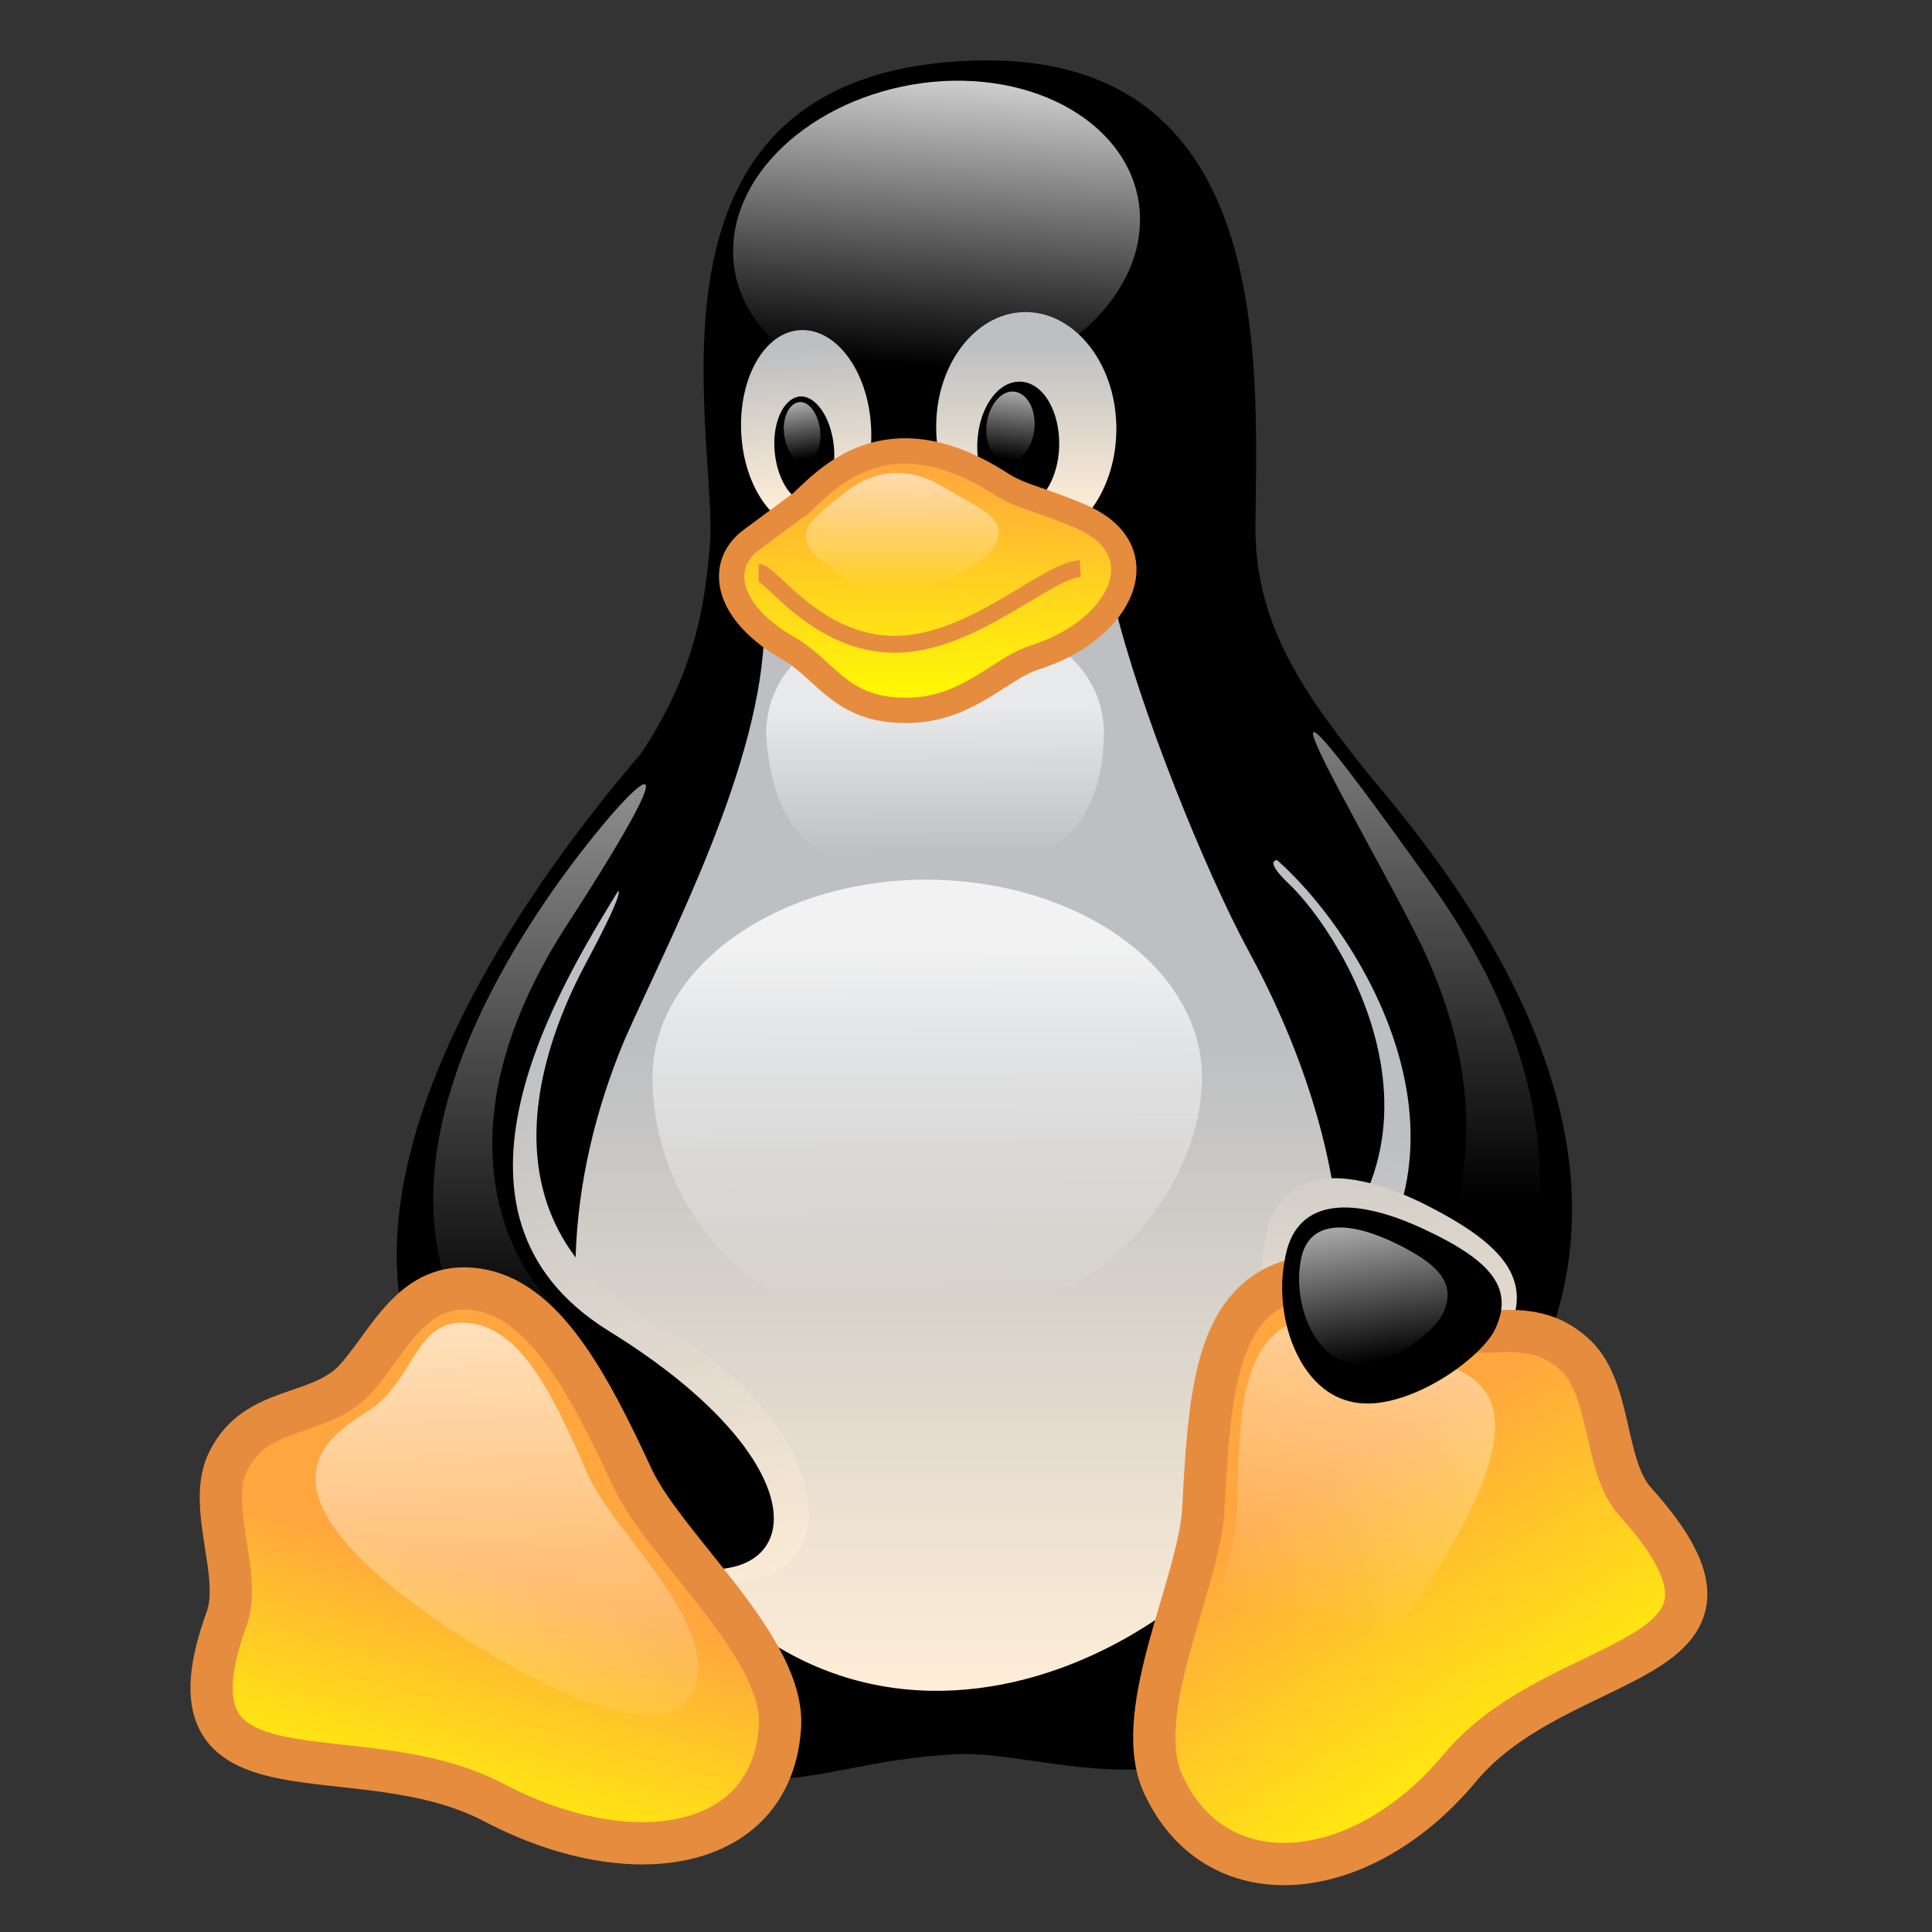 <svg
  viewBox="0 0 24 24"
  xmlns="http://www.w3.org/2000/svg"
>
  <rect x="0" y="0" width="24" height="24" fill="#333333" stroke="none"/>
  <defs>
    <linearGradient id="logosLinuxTux0" x1="48.548%" x2="51.047%" y1="115.276%" y2="41.364%">
      <stop offset="0" stop-color="#FFEED7"/>
      <stop offset="1" stop-color="#BDBFC2"/>
    </linearGradient>
    <linearGradient id="logosLinuxTux1" x1="54.407%" x2="46.175%" y1="2.404%" y2="90.542%">
      <stop offset="0" stop-color="#FFF" stop-opacity=".8"/>
      <stop offset="1" stop-color="#FFF" stop-opacity="0"/>
    </linearGradient>
    <linearGradient id="logosLinuxTux2" x1="51.86%" x2="47.947%" y1="88.248%" y2="9.748%">
      <stop offset="0" stop-color="#FFEED7"/>
      <stop offset="1" stop-color="#BDBFC2"/>
    </linearGradient>
    <linearGradient id="logosLinuxTux3" x1="49.925%" x2="49.924%" y1="85.49%" y2="13.811%">
      <stop offset="0" stop-color="#FFEED7"/>
      <stop offset="1" stop-color="#BDBFC2"/>
    </linearGradient>
    <linearGradient id="logosLinuxTux4" x1="53.901%" x2="45.956%" y1="3.102%" y2="93.895%">
      <stop offset="0" stop-color="#FFF" stop-opacity=".65"/>
      <stop offset="1" stop-color="#FFF" stop-opacity="0"/>
    </linearGradient>
    <linearGradient id="logosLinuxTux5" x1="45.593%" x2="54.811%" y1="5.475%" y2="93.524%">
      <stop offset="0" stop-color="#FFF" stop-opacity=".65"/>
      <stop offset="1" stop-color="#FFF" stop-opacity="0"/>
    </linearGradient>
    <linearGradient id="logosLinuxTux6" x1="49.984%" x2="49.984%" y1="89.845%" y2="40.632%">
      <stop offset="0" stop-color="#FFEED7"/>
      <stop offset="1" stop-color="#BDBFC2"/>
    </linearGradient>
    <linearGradient id="logosLinuxTux7" x1="53.505%" x2="42.746%" y1="99.975%" y2="23.545%">
      <stop offset="0" stop-color="#FFEED7"/>
      <stop offset="1" stop-color="#BDBFC2"/>
    </linearGradient>
    <linearGradient id="logosLinuxTux8" x1="49.841%" x2="50.241%" y1="13.229%" y2="94.673%">
      <stop offset="0" stop-color="#FFF" stop-opacity=".8"/>
      <stop offset="1" stop-color="#FFF" stop-opacity="0"/>
    </linearGradient>
    <linearGradient id="logosLinuxTux9" x1="49.927%" x2="50.727%" y1="37.327%" y2="92.782%">
      <stop offset="0" stop-color="#FFF" stop-opacity=".65"/>
      <stop offset="1" stop-color="#FFF" stop-opacity="0"/>
    </linearGradient>
    <linearGradient id="logosLinuxTuxa" x1="49.876%" x2="49.876%" y1="2.299%" y2="81.204%">
      <stop offset="0" stop-color="#FFF" stop-opacity=".65"/>
      <stop offset="1" stop-color="#FFF" stop-opacity="0"/>
    </linearGradient>
    <linearGradient id="logosLinuxTuxb" x1="49.833%" x2="49.824%" y1="2.272%" y2="71.799%">
      <stop offset="0" stop-color="#FFF" stop-opacity=".65"/>
      <stop offset="1" stop-color="#FFF" stop-opacity="0"/>
    </linearGradient>
    <linearGradient id="logosLinuxTuxc" x1="53.467%" x2="38.949%" y1="48.921%" y2="98.1%">
      <stop offset="0" stop-color="#FFA63F"/>
      <stop offset="1" stop-color="#FF0"/>
    </linearGradient>
    <linearGradient id="logosLinuxTuxd" x1="52.373%" x2="47.579%" y1="143.009%" y2="-64.622%">
      <stop offset="0" stop-color="#FFEED7"/>
      <stop offset="1" stop-color="#BDBFC2"/>
    </linearGradient>
    <linearGradient id="logosLinuxTuxe" x1="30.581%" x2="65.887%" y1="34.024%" y2="89.175%">
      <stop offset="0" stop-color="#FFA63F"/>
      <stop offset="1" stop-color="#FF0"/>
    </linearGradient>
    <linearGradient id="logosLinuxTuxf" x1="59.572%" x2="48.361%" y1="-17.216%" y2="66.118%">
      <stop offset="0" stop-color="#FFF" stop-opacity=".65"/>
      <stop offset="1" stop-color="#FFF" stop-opacity="0"/>
    </linearGradient>
    <linearGradient id="logosLinuxTuxg" x1="47.769%" x2="51.373%" y1="1.565%" y2="104.313%">
      <stop offset="0" stop-color="#FFF" stop-opacity=".65"/>
      <stop offset="1" stop-color="#FFF" stop-opacity="0"/>
    </linearGradient>
    <linearGradient id="logosLinuxTuxh" x1="43.55%" x2="57.114%" y1="4.533%" y2="92.827%">
      <stop offset="0" stop-color="#FFF" stop-opacity=".65"/>
      <stop offset="1" stop-color="#FFF" stop-opacity="0"/>
    </linearGradient>
    <linearGradient id="logosLinuxTuxi" x1="49.733%" x2="50.558%" y1="17.609%" y2="99.385%">
      <stop offset="0" stop-color="#FFA63F"/>
      <stop offset="1" stop-color="#FF0"/>
    </linearGradient>
    <linearGradient id="logosLinuxTuxj" x1="50.17%" x2="49.68%" y1="2.89%" y2="94.17%">
      <stop offset="0" stop-color="#FFF" stop-opacity=".65"/>
      <stop offset="1" stop-color="#FFF" stop-opacity="0"/>
    </linearGradient>
  </defs>
  <g fill="none" style="" transform="matrix(0.084, 0, 0, 0.084, 0.952, 0.68)">
    <path fill="#000" d="M63.213 215.474c-11.387-16.346-13.591-69.606 12.947-102.39C89.292 97.383 92.69 86.455 93.7 71.67c.734-16.805-11.846-66.851 35.537-70.616c48.027-3.857 45.364 43.526 45.088 68.596c-.183 21.12 15.52 33.15 26.355 49.68c19.927 30.303 18.274 82.461-3.765 110.745c-27.916 35.354-51.791 20.018-67.678 21.304c-29.752 1.745-30.762 17.54-66.024-35.905"/>
    <path fill="url(#logosLinuxTux0)" d="M169.1 122.451c8.265 7.622 29.661 41.69-4.224 62.995c-11.937 7.438 10.653 35.721 21.488 22.039c19.193-24.61 6.98-63.913-4.591-77.963c-7.714-9.917-19.651-13.774-12.672-7.07" transform="translate(10)"/>
    <path fill="#000" stroke="#000" stroke-width=".977" d="M176.805 117.86c13.59 11.02 38.292 49.587 2.204 74.748c-11.846 7.806 10.468 32.508 23.049 19.927c43.618-43.894-1.102-94.308-16.53-111.664c-13.774-15.151-25.987 3.49-8.723 16.989z"/>
    <path fill="url(#logosLinuxTux1)" d="M147.245 25.02c-.459 12.581-14.325 23.51-30.946 24.52c-16.621 1.01-29.66-8.54-29.202-21.121c.46-12.581 14.326-23.509 30.947-24.519c16.62-.918 29.66 8.54 29.201 21.12" transform="translate(10)"/>
    <path fill="url(#logosLinuxTux2)" d="M107.483 54.957c.46 8.173-3.397 15.06-8.723 15.335c-5.326.276-10.01-6.06-10.469-14.233c-.459-8.173 3.398-15.06 8.724-15.335c5.326-.276 10.01 6.06 10.468 14.233" transform="translate(10)"/>
    <path fill="url(#logosLinuxTux3)" d="M117.125 55.6c.184 9.458 6.337 16.988 13.683 16.805c7.346-.184 13.131-7.99 12.948-17.54c-.184-9.458-6.336-16.988-13.683-16.804c-7.346.183-13.223 8.08-12.948 17.539" transform="translate(10)"/>
    <path fill="#000" d="M133.186 57.712c-.092 5.234 2.48 9.458 5.877 9.458c3.306 0 6.153-4.224 6.245-9.366c.091-5.234-2.48-9.459-5.878-9.459c-3.397 0-6.152 4.225-6.244 9.367m-21.212.092c.459 4.316-1.194 7.989-3.582 8.356c-2.387.276-4.683-2.938-5.142-7.254c-.46-4.316 1.194-7.99 3.581-8.357c2.388-.275 4.684 2.939 5.143 7.255"/>
    <path fill="url(#logosLinuxTux4)" d="M124.564 54.773c-.276 2.939 1.102 5.326 3.03 5.51c1.928.184 3.765-2.112 4.04-4.959c.276-2.938-1.102-5.326-3.03-5.51c-1.928-.183-3.765 2.113-4.04 4.96" transform="translate(10)"/>
    <path fill="url(#logosLinuxTux5)" d="M99.953 55.508c.276 2.388-.734 4.5-2.203 4.683c-1.47.184-2.847-1.653-3.123-4.132c-.275-2.388.735-4.5 2.204-4.683c1.47-.184 2.847 1.744 3.122 4.132" transform="translate(10)"/>
    <path fill="url(#logosLinuxTux6)" d="M71.027 145.684c6.52-14.785 20.386-40.772 20.662-60.883c0-15.978 47.843-19.835 51.7-3.856c3.856 15.978 13.59 39.853 19.834 51.424c6.245 11.478 24.335 48.118 5.051 80.074c-17.356 28.284-69.973 50.69-98.073-3.856c-9.55-18.917-7.806-42.333.826-62.903" transform="translate(10)"/>
    <path fill="url(#logosLinuxTux7)" d="M65.15 134.664c-5.601 10.56-17.172 38.293 11.112 53.445c30.395 16.162 30.303 49.312-6.245 33.517c-33.425-14.233-18.641-71.902-9.274-85.676c6.06-9.642 15.243-21.488 4.407-1.286" transform="translate(10)"/>
    <path fill="#000" stroke="#000" stroke-width="1.25" d="M79.925 122.727c-8.907 14.509-30.211 48.669-1.652 66.484c38.384 23.6 27.548 47.108-7.53 25.895c-49.404-29.568-5.97-89.257 13.774-112.03c22.59-25.529 4.316 4.683-4.592 19.65z"/>
    <path fill="url(#logosLinuxTux8)" d="M156.428 151.285c0 16.162-15.519 37.1-42.15 36.916c-27.456.183-39.118-20.754-39.118-36.916c0-16.161 18.182-29.293 40.588-29.293c22.498.092 40.68 13.132 40.68 29.293" transform="translate(10)"/>
    <path fill="url(#logosLinuxTux9)" d="M141.92 100.504c-.276 16.713-11.204 20.662-24.978 20.662c-13.775 0-23.784-2.48-24.978-20.662c0-11.387 11.203-17.998 24.978-17.998c13.774-.092 24.977 6.52 24.977 17.998" transform="translate(10)"/>
    <path fill="url(#logosLinuxTuxa)" d="M58.63 126.216c9-13.682 28.008-34.711 3.582 2.939c-19.835 31.038-7.346 50.965-.918 56.474c18.549 16.53 17.814 27.64 3.214 18.917c-31.314-18.641-24.794-50.047-5.878-78.33" transform="translate(10)"/>
    <path fill="url(#logosLinuxTuxb)" d="M188.936 131.818c-7.806-16.07-32.6-56.842 1.193-9.459c30.763 42.884 9.183 72.729 5.326 75.667c-3.856 2.939-16.804 8.908-13.04-1.469c3.858-10.377 22.958-30.028 6.52-64.74" transform="translate(10)"/>
    <path fill="url(#logosLinuxTuxc)" stroke="#E68C3F" stroke-width="6.25" d="M51.835 258.542c-20.57-10.928-50.414 2.112-39.578-27.457c2.204-6.704-3.214-16.805.275-23.325c4.133-7.989 13.04-6.244 18.366-11.57c5.234-5.51 8.54-15.06 18.366-13.59c9.734 1.468 16.254 13.406 23.049 28.099c5.05 10.468 22.865 25.253 21.672 37.007c-1.47 17.998-21.948 21.396-42.15 10.836z" transform="translate(10)"/>
    <path fill="url(#logosLinuxTuxd)" d="M201.608 189.119c-3.122 5.877-16.162 15.335-24.886 12.856c-8.815-2.388-12.856-15.795-11.111-25.988c1.653-11.386 11.111-12.03 23.05-6.336c12.855 6.336 16.712 11.662 12.947 19.468" transform="translate(10)"/>
    <path fill="url(#logosLinuxTuxe)" stroke="#E68C3F" stroke-width="6.251" d="M194.445 253.49c15.06-18.273 48.578-14.508 25.988-39.577c-4.775-5.418-3.306-16.989-9.183-21.947c-6.887-6.061-14.509-1.102-21.488-4.224c-6.979-3.398-14.325-9.918-22.865-5.327c-8.54 4.684-9.459 16.805-10.285 32.783c-.735 11.479-11.203 30.671-5.602 41.231c8.081 16.346 29.11 14.142 43.435-2.938z" transform="translate(10)"/>
    <path fill="url(#logosLinuxTuxf)" d="M187.925 229.064c23.325-34.435 5.97-34.16.092-36.823c-5.877-2.755-12.03-8.173-18.916-4.408c-6.888 3.857-7.255 13.775-7.439 26.814c-.275 9.367-8.08 25.07-3.397 33.793c5.693 10.193 19.467-4.591 29.66-19.376" transform="translate(10)"/>
    <path fill="url(#logosLinuxTuxg)" d="M47.06 234.023c-34.895-22.59-18.55-30.303-13.315-33.885c6.336-4.591 6.428-13.407 14.233-12.58c7.806.826 12.397 10.468 17.631 22.406c3.857 8.54 17.264 19.927 16.254 29.753c-1.285 11.57-19.743 3.948-34.803-5.694" transform="translate(10)"/>
    <path fill="#000" d="M209.588 188.843c-2.755 4.776-13.958 12.306-21.396 10.285c-7.622-1.928-11.112-12.672-9.55-20.753c1.377-9.183 9.55-9.642 19.834-5.05c10.928 4.958 14.326 9.182 11.112 15.518"/>
    <path fill="url(#logosLinuxTuxh)" d="M192.058 186.18c-1.745 3.306-9.091 8.54-14.234 7.163c-5.142-1.377-7.713-8.815-6.887-14.417c.735-6.336 6.244-6.704 13.223-3.581c7.53 3.49 9.918 6.428 7.898 10.835" transform="translate(10)"/>
    <path fill="url(#logosLinuxTuxi)" stroke="#E68C3F" stroke-width="3.75" d="M97.107 66.344c3.673-3.398 12.58-13.774 29.477-2.939c3.122 2.02 5.693 2.204 11.662 4.775c12.03 4.96 6.336 16.897-6.52 20.937c-5.51 1.745-10.468 8.449-20.386 7.806c-8.54-.46-10.744-6.06-15.978-9.091c-9.275-5.234-10.652-12.305-5.602-16.07c5.051-3.765 6.98-5.143 7.347-5.418z" transform="translate(10)"/>
    <path stroke="#E68C3F" stroke-width="2.5" d="M148.43 75.986c-5.05.275-15.979 11.203-27.457 11.203c-11.479 0-18.366-10.652-20.11-10.652"/>
    <path fill="url(#logosLinuxTuxj)" d="M102.8 65.426c1.837-1.653 7.622-6.153 15.244-1.562c1.653.919 3.306 1.929 5.693 3.306c4.867 2.847 2.48 6.98-3.398 9.55c-2.663 1.102-7.07 3.49-10.376 3.306c-3.673-.367-6.153-2.755-8.54-4.316c-4.5-2.938-4.224-5.418-2.112-7.346c1.56-1.47 3.305-2.847 3.49-2.938" transform="translate(10)"/>
  </g>
</svg>
